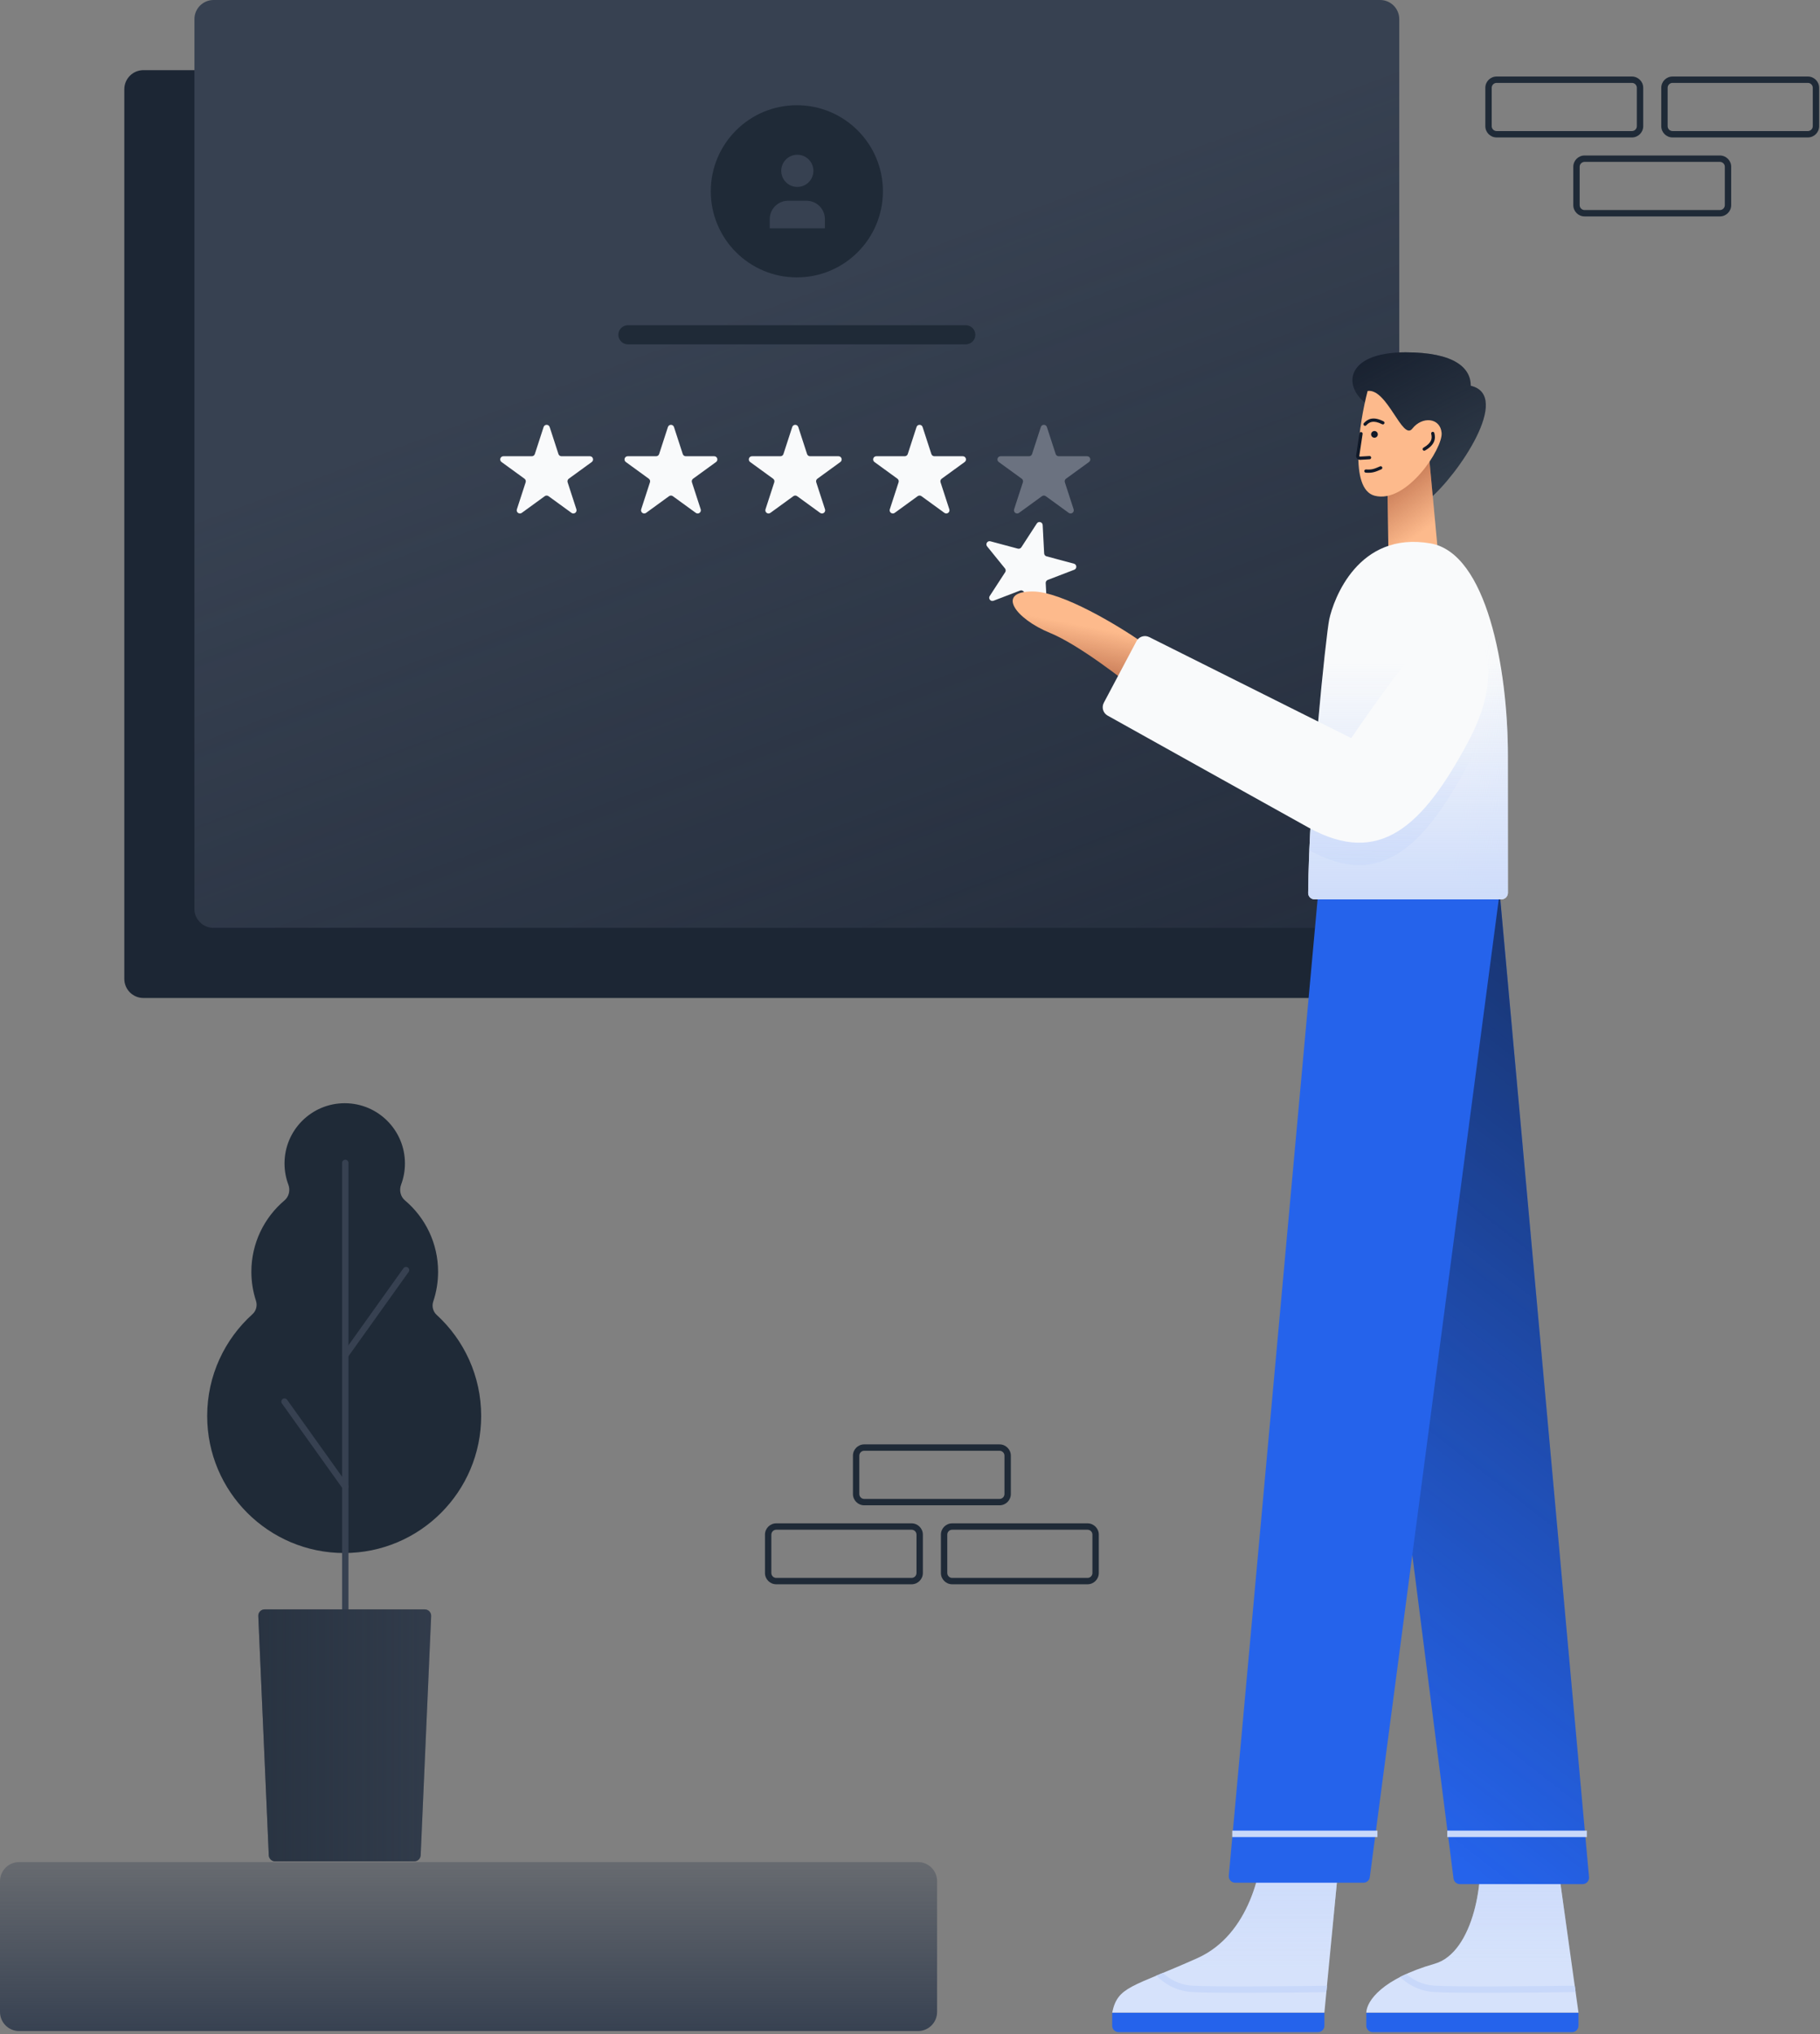 <svg class="w-auto max-w-[16rem] h-40 text-gray-800 dark:text-white" aria-hidden="true" width="571" height="638" viewBox="0 0 571 638" fill="none" xmlns="http://www.w3.org/2000/svg">
<rect x="0" y="0" width="571" height="638" fill="#808080" stroke="none"/>
<path d="M294 631C294 634.314 291.314 637 288 637L6 637C2.686 637 2.34843e-07 634.314 5.24537e-07 631L4.10887e-06 590C4.39856e-06 586.686 2.686 584 6 584L288 584C291.314 584 294 586.686 294 590L294 631Z" fill="url(#paint0_linear_204_2682)"/>
<path fill-rule="evenodd" clip-rule="evenodd" d="M89.263 364.891C89.263 367.233 89.689 369.476 90.469 371.546C91.117 373.268 90.673 375.285 89.267 376.472C82.905 381.844 78.864 389.88 78.864 398.859C78.864 402.037 79.37 405.096 80.306 407.961C80.792 409.448 80.382 411.105 79.22 412.152C70.489 420.019 65 431.415 65 444.093C65 467.83 84.243 487.074 107.98 487.074C131.718 487.074 150.961 467.83 150.961 444.093C150.961 431.533 145.574 420.232 136.984 412.373C135.83 411.317 135.433 409.657 135.931 408.174C136.911 405.248 137.443 402.116 137.443 398.859C137.443 389.88 133.402 381.844 127.04 376.472C125.634 375.285 125.19 373.268 125.838 371.546C126.618 369.476 127.044 367.233 127.044 364.891C127.044 354.458 118.587 346 108.154 346C97.721 346 89.263 354.458 89.263 364.891Z" fill="#1F2A37"/>
<path fill-rule="evenodd" clip-rule="evenodd" d="M108.327 363.717C107.775 363.717 107.327 364.165 107.327 364.717L107.327 530.747C107.327 531.3 107.775 531.747 108.327 531.747C108.879 531.747 109.327 531.3 109.327 530.747L109.327 364.717C109.327 364.165 108.879 363.717 108.327 363.717Z" fill="#374151"/>
<path fill-rule="evenodd" clip-rule="evenodd" d="M88.681 438.774C88.232 439.095 88.128 439.719 88.449 440.169L107.513 466.858C107.834 467.308 108.458 467.412 108.908 467.091C109.357 466.77 109.461 466.145 109.14 465.696L90.076 439.006C89.755 438.557 89.131 438.453 88.681 438.774Z" fill="#374151"/>
<path fill-rule="evenodd" clip-rule="evenodd" d="M127.972 397.526C128.421 397.847 128.525 398.471 128.204 398.921L109.14 425.61C108.819 426.06 108.195 426.164 107.745 425.843C107.296 425.522 107.192 424.897 107.513 424.448L126.577 397.758C126.898 397.309 127.523 397.205 127.972 397.526Z" fill="#374151"/>
<path d="M135.271 506.839C135.321 505.701 134.412 504.751 133.273 504.751H83.034C81.895 504.751 80.986 505.701 81.036 506.839L84.326 581.868C84.373 582.937 85.254 583.78 86.324 583.78H129.983C131.053 583.78 131.934 582.937 131.981 581.868L135.271 506.839Z" fill="#374151"/>
<path d="M135.271 506.839C135.321 505.701 134.412 504.751 133.273 504.751H83.034C81.895 504.751 80.986 505.701 81.036 506.839L84.326 581.868C84.373 582.937 85.254 583.78 86.324 583.78H129.983C131.053 583.78 131.934 582.937 131.981 581.868L135.271 506.839Z" fill="url(#paint1_linear_204_2682)"/>
<path d="M39 28C39 24.686 41.686 22 45 22H411C414.314 22 417 24.686 417 28V307C417 310.314 414.314 313 411 313H45C41.686 313 39 310.314 39 307V28Z" fill="#1C2634"/>
<path d="M61 6C61 2.686 63.686 0 67 0H433C436.314 0 439 2.686 439 6V285C439 288.314 436.314 291 433 291H67C63.686 291 61 288.314 61 285V6Z" fill="#374151"/>
<path d="M61 6C61 2.686 63.686 0 67 0H433C436.314 0 439 2.686 439 6V285C439 288.314 436.314 291 433 291H67C63.686 291 61 288.314 61 285V6Z" fill="url(#paint2_linear_204_2682)" fill-opacity="0.7"/>
<path d="M170.549 133.927C170.849 133.006 172.152 133.006 172.451 133.927L175.205 142.401C175.339 142.813 175.723 143.092 176.156 143.092L185.066 143.092C186.035 143.092 186.438 144.332 185.654 144.901L178.445 150.139C178.095 150.393 177.948 150.845 178.082 151.257L180.836 159.731C181.135 160.652 180.08 161.418 179.297 160.849L172.088 155.611C171.738 155.357 171.263 155.357 170.913 155.611L163.704 160.849C162.92 161.418 161.866 160.652 162.165 159.731L164.919 151.257C165.052 150.845 164.906 150.393 164.555 150.139L157.347 144.901C156.563 144.332 156.966 143.092 157.935 143.092L166.845 143.092C167.278 143.092 167.662 142.813 167.796 142.401L170.549 133.927Z" fill="#F9FAFB"/>
<path d="M209.549 133.927C209.849 133.006 211.152 133.006 211.451 133.927L214.205 142.401C214.339 142.813 214.723 143.092 215.156 143.092L224.066 143.092C225.035 143.092 225.438 144.332 224.654 144.901L217.445 150.139C217.095 150.393 216.948 150.845 217.082 151.257L219.836 159.731C220.135 160.652 219.08 161.418 218.297 160.849L211.088 155.611C210.738 155.357 210.263 155.357 209.913 155.611L202.704 160.849C201.92 161.418 200.866 160.652 201.165 159.731L203.919 151.257C204.052 150.845 203.906 150.393 203.555 150.139L196.347 144.901C195.563 144.332 195.966 143.092 196.935 143.092L205.845 143.092C206.278 143.092 206.662 142.813 206.796 142.401L209.549 133.927Z" fill="#F9FAFB"/>
<path d="M248.549 133.927C248.849 133.006 250.152 133.006 250.451 133.927L253.205 142.401C253.339 142.813 253.723 143.092 254.156 143.092L263.066 143.092C264.035 143.092 264.438 144.332 263.654 144.901L256.445 150.139C256.095 150.393 255.948 150.845 256.082 151.257L258.836 159.731C259.135 160.652 258.08 161.418 257.297 160.849L250.088 155.611C249.738 155.357 249.263 155.357 248.913 155.611L241.704 160.849C240.92 161.418 239.866 160.652 240.165 159.731L242.919 151.257C243.052 150.845 242.906 150.393 242.555 150.139L235.347 144.901C234.563 144.332 234.966 143.092 235.935 143.092L244.845 143.092C245.278 143.092 245.662 142.813 245.796 142.401L248.549 133.927Z" fill="#F9FAFB"/>
<path d="M287.549 133.927C287.849 133.006 289.152 133.006 289.451 133.927L292.205 142.401C292.339 142.813 292.723 143.092 293.156 143.092L302.066 143.092C303.035 143.092 303.438 144.332 302.654 144.901L295.445 150.139C295.095 150.393 294.948 150.845 295.082 151.257L297.836 159.731C298.135 160.652 297.08 161.418 296.297 160.849L289.088 155.611C288.738 155.357 288.263 155.357 287.913 155.611L280.704 160.849C279.92 161.418 278.866 160.652 279.165 159.731L281.919 151.257C282.052 150.845 281.906 150.393 281.555 150.139L274.347 144.901C273.563 144.332 273.966 143.092 274.935 143.092L283.845 143.092C284.278 143.092 284.662 142.813 284.796 142.401L287.549 133.927Z" fill="#F9FAFB"/>
<path d="M326.549 133.927C326.849 133.006 328.152 133.006 328.451 133.927L331.205 142.401C331.339 142.813 331.723 143.092 332.156 143.092L341.066 143.092C342.035 143.092 342.438 144.332 341.654 144.901L334.445 150.139C334.095 150.393 333.948 150.845 334.082 151.257L336.836 159.731C337.135 160.652 336.08 161.418 335.297 160.849L328.088 155.611C327.738 155.357 327.263 155.357 326.913 155.611L319.704 160.849C318.92 161.418 317.866 160.652 318.165 159.731L320.919 151.257C321.052 150.845 320.906 150.393 320.555 150.139L313.347 144.901C312.563 144.332 312.966 143.092 313.935 143.092L322.845 143.092C323.278 143.092 323.662 142.813 323.796 142.401L326.549 133.927Z" fill="#6B7280"/>
<path d="M194 105C194 103.343 195.343 102 197 102H303C304.657 102 306 103.343 306 105C306 106.657 304.657 108 303 108H197C195.343 108 194 106.657 194 105Z" fill="#1F2A37"/>
<path d="M277 60C277 74.912 264.912 87 250 87C235.088 87 223 74.912 223 60C223 45.088 235.088 33 250 33C264.912 33 277 45.088 277 60Z" fill="#1F2A37"/>
<path d="M250.147 58.63C252.935 58.63 255.195 56.37 255.195 53.582C255.195 50.794 252.935 48.534 250.147 48.534C247.359 48.534 245.099 50.794 245.099 53.582C245.099 56.37 247.359 58.63 250.147 58.63Z" fill="#374151"/>
<path d="M247.262 62.957H253.031C254.561 62.957 256.029 63.565 257.111 64.647C258.193 65.728 258.8 67.196 258.8 68.726V71.61H241.493V68.726C241.493 67.196 242.101 65.728 243.183 64.647C244.265 63.565 245.732 62.957 247.262 62.957Z" fill="#374151"/>
<path fill-rule="evenodd" clip-rule="evenodd" d="M313.596 455H271.137C270.287 455 269.599 455.688 269.599 456.538V468.568C269.599 469.418 270.287 470.106 271.137 470.106H313.596C314.446 470.106 315.135 469.418 315.135 468.568V456.538C315.135 455.688 314.446 455 313.596 455ZM271.137 453C269.183 453 267.599 454.584 267.599 456.538V468.568C267.599 470.522 269.183 472.106 271.137 472.106H313.596C315.55 472.106 317.135 470.522 317.135 468.568V456.538C317.135 454.584 315.55 453 313.596 453H271.137Z" fill="#1F2A37"/>
<path fill-rule="evenodd" clip-rule="evenodd" d="M285.998 479.768H243.538C242.689 479.768 242 480.456 242 481.306V493.336C242 494.186 242.689 494.874 243.538 494.874H285.998C286.847 494.874 287.536 494.186 287.536 493.336V481.306C287.536 480.456 286.847 479.768 285.998 479.768ZM243.538 477.768C241.584 477.768 240 479.352 240 481.306V493.336C240 495.29 241.584 496.874 243.538 496.874H285.998C287.952 496.874 289.536 495.29 289.536 493.336V481.306C289.536 479.352 287.952 477.768 285.998 477.768H243.538Z" fill="#1F2A37"/>
<path fill-rule="evenodd" clip-rule="evenodd" d="M341.195 479.768H298.736C297.886 479.768 297.197 480.456 297.197 481.306V493.336C297.197 494.186 297.886 494.874 298.736 494.874H341.195C342.045 494.874 342.733 494.186 342.733 493.336V481.306C342.733 480.456 342.045 479.768 341.195 479.768ZM298.736 477.768C296.781 477.768 295.197 479.352 295.197 481.306V493.336C295.197 495.29 296.781 496.874 298.736 496.874H341.195C343.149 496.874 344.733 495.29 344.733 493.336V481.306C344.733 479.352 343.149 477.768 341.195 477.768H298.736Z" fill="#1F2A37"/>
<path fill-rule="evenodd" clip-rule="evenodd" d="M497.137 65.875L539.596 65.875C540.446 65.875 541.135 65.186 541.135 64.337L541.135 52.306C541.135 51.457 540.446 50.768 539.596 50.768L497.137 50.768C496.288 50.768 495.599 51.457 495.599 52.306L495.599 64.337C495.599 65.186 496.288 65.875 497.137 65.875ZM539.596 67.875C541.551 67.875 543.135 66.291 543.135 64.337L543.135 52.306C543.135 50.352 541.551 48.768 539.596 48.768L497.137 48.768C495.183 48.768 493.599 50.352 493.599 52.306L493.599 64.337C493.599 66.291 495.183 67.875 497.137 67.875L539.596 67.875Z" fill="#1F2A37"/>
<path fill-rule="evenodd" clip-rule="evenodd" d="M524.736 41.107L567.195 41.107C568.045 41.107 568.733 40.418 568.733 39.568L568.733 27.538C568.733 26.689 568.045 26 567.195 26L524.736 26C523.886 26 523.197 26.689 523.197 27.538L523.197 39.568C523.197 40.418 523.886 41.107 524.736 41.107ZM567.195 43.107C569.149 43.107 570.733 41.523 570.733 39.568L570.733 27.538C570.733 25.584 569.149 24 567.195 24L524.736 24C522.782 24 521.197 25.584 521.197 27.538L521.197 39.568C521.197 41.523 522.782 43.107 524.736 43.107L567.195 43.107Z" fill="#1F2A37"/>
<path fill-rule="evenodd" clip-rule="evenodd" d="M469.538 41.107L511.998 41.107C512.847 41.107 513.536 40.418 513.536 39.568L513.536 27.538C513.536 26.689 512.847 26 511.998 26L469.538 26C468.689 26 468 26.689 468 27.538L468 39.568C468 40.418 468.689 41.107 469.538 41.107ZM511.998 43.107C513.952 43.107 515.536 41.523 515.536 39.568L515.536 27.538C515.536 25.584 513.952 24 511.998 24L469.538 24C467.584 24 466 25.584 466 27.538L466 39.568C466 41.523 467.584 43.107 469.538 43.107L511.998 43.107Z" fill="#1F2A37"/>
<path d="M461.434 121C474.434 124 457.434 149 448.434 156.5C445.267 148.667 437.134 131.9 429.934 127.5C420.934 122 421.434 110.5 440.934 110.5C456.534 110.5 461.434 115.5 461.434 121Z" fill="#2F3A48"/>
<path d="M461.434 121C474.434 124 457.434 149 448.434 156.5C445.267 148.667 437.134 131.9 429.934 127.5C420.934 122 421.434 110.5 440.934 110.5C456.534 110.5 461.434 115.5 461.434 121Z" fill="url(#paint3_linear_204_2682)"/>
<path d="M451.411 176.056L448.345 143.205L435.205 147.585L435.643 176.056H451.411Z" fill="#FDBA8C"/>
<path d="M451.411 176.056L448.345 143.205L435.205 147.585L435.643 176.056H451.411Z" fill="url(#paint4_linear_204_2682)"/>
<path d="M431.262 155.469C423.203 153.367 426.444 132.693 429.072 122.618C435.204 121.742 440.023 138.387 443.089 134.445C446.155 130.503 451.849 130.941 452.287 135.759C452.725 140.577 441.336 158.097 431.262 155.469Z" fill="#FDBA8C"/>
<path d="M432.256 136.055C432.353 136.628 431.967 137.172 431.393 137.269C430.819 137.366 430.276 136.98 430.179 136.406C430.082 135.832 430.468 135.289 431.042 135.192C431.616 135.094 432.159 135.481 432.256 136.055Z" fill="#111928"/>
<path fill-rule="evenodd" clip-rule="evenodd" d="M430.411 132.318C429.678 132.451 429.134 132.862 428.644 133.394C428.455 133.6 428.134 133.613 427.928 133.423C427.722 133.234 427.709 132.913 427.899 132.708C428.465 132.093 429.194 131.509 430.23 131.321C431.26 131.133 432.508 131.353 434.088 132.155C434.337 132.281 434.437 132.586 434.31 132.836C434.183 133.085 433.878 133.185 433.629 133.058C432.166 132.315 431.149 132.183 430.411 132.318Z" fill="#111928"/>
<path fill-rule="evenodd" clip-rule="evenodd" d="M427.071 135.509C427.347 135.55 427.538 135.808 427.497 136.085L426.465 142.978C426.447 143.101 426.546 143.21 426.671 143.203L429.651 143.022C429.93 143.005 430.171 143.218 430.187 143.498C430.204 143.777 429.992 144.017 429.712 144.034L426.732 144.214C425.964 144.26 425.349 143.588 425.463 142.828L426.495 135.935C426.536 135.658 426.794 135.467 427.071 135.509Z" fill="#111928"/>
<path fill-rule="evenodd" clip-rule="evenodd" d="M430.711 147.112C431.339 146.963 431.988 146.697 432.975 146.264C433.231 146.152 433.53 146.269 433.642 146.525C433.755 146.781 433.638 147.08 433.382 147.192C432.403 147.621 431.675 147.925 430.945 148.098C430.202 148.274 429.48 148.311 428.504 148.245C428.225 148.226 428.014 147.984 428.033 147.705C428.052 147.426 428.294 147.215 428.573 147.234C429.483 147.296 430.097 147.258 430.711 147.112Z" fill="#111928"/>
<path fill-rule="evenodd" clip-rule="evenodd" d="M448.959 138.13C449.248 137.444 449.202 136.764 449.025 136.063C448.956 135.791 449.121 135.516 449.392 135.447C449.663 135.379 449.939 135.543 450.007 135.814C450.212 136.625 450.302 137.554 449.893 138.524C449.486 139.489 448.619 140.414 447.084 141.297C446.841 141.437 446.531 141.353 446.392 141.11C446.252 140.868 446.336 140.558 446.579 140.419C448 139.601 448.668 138.822 448.959 138.13Z" fill="#111928"/>
<path d="M325.286 164.177C325.814 163.365 327.073 163.702 327.124 164.67L327.59 173.568C327.613 174 327.911 174.369 328.33 174.481L336.936 176.787C337.872 177.038 337.94 178.34 337.036 178.687L328.718 181.88C328.313 182.035 328.055 182.433 328.077 182.866L328.544 191.764C328.594 192.731 327.377 193.199 326.768 192.446L321.16 185.521C320.888 185.184 320.429 185.062 320.025 185.217L311.706 188.41C310.802 188.757 309.982 187.744 310.509 186.932L315.362 179.459C315.598 179.096 315.573 178.622 315.301 178.285L309.693 171.36C309.084 170.608 309.794 169.514 310.729 169.765L319.336 172.071C319.754 172.183 320.198 172.013 320.433 171.65L325.286 164.177Z" fill="#F9FAFB"/>
<path d="M495.228 631.215H428.65V635.321C428.65 636.44 429.557 637.347 430.676 637.347H493.201C494.32 637.347 495.228 636.44 495.228 635.321V631.215Z" fill="#2563eb"/>
<path d="M495.228 631.215L489.095 587.414L463.691 577.34C466.173 588.728 462.377 612.381 450.112 615.885C433.593 620.605 428.796 627.565 428.65 631.215H495.228Z" fill="#d6e2fb"/>
<path d="M495.228 631.215L489.095 587.414L463.691 577.34C466.173 588.728 462.377 612.381 450.112 615.885C433.593 620.605 428.796 627.565 428.65 631.215H495.228Z" fill="url(#paint5_linear_204_2682)"/>
<path fill-rule="evenodd" clip-rule="evenodd" d="M441.176 619.11C440.497 619.419 439.852 619.731 439.239 620.046C441.433 622.156 444.994 624.417 449.745 624.749C455.968 625.184 481.072 624.96 494.326 624.775L494.047 622.779C480.693 622.963 455.966 623.179 449.884 622.754C446.061 622.487 443.113 620.791 441.176 619.11Z" fill="#c8d8fa"/>
<path d="M415.511 631.215H348.933V635.321C348.933 636.44 349.84 637.347 350.96 637.347H413.484C414.603 637.347 415.511 636.44 415.511 635.321V631.215Z" fill="#2563eb"/>
<path d="M420.767 576.464L415.51 631.215H348.933C350.685 622.893 355.065 623.331 375.652 614.133C392.121 606.774 396.238 585.954 396.238 576.464H420.767Z" fill="#d6e2fb"/>
<path d="M420.767 576.464L415.51 631.215H348.933C350.685 622.893 355.065 623.331 375.652 614.133C392.121 606.774 396.238 585.954 396.238 576.464H420.767Z" fill="url(#paint6_linear_204_2682)"/>
<path fill-rule="evenodd" clip-rule="evenodd" d="M364.807 618.779C366.728 620.562 369.81 622.469 373.884 622.754C379.712 623.161 402.662 622.98 416.318 622.802L416.126 624.805C402.467 624.981 379.638 625.161 373.745 624.749C368.665 624.394 364.945 621.833 362.802 619.61C363.16 619.461 363.528 619.309 363.906 619.152C364.201 619.03 364.501 618.906 364.807 618.779Z" fill="#c8d8fa"/>
<path d="M498.532 588.708L470.261 277.302L462.377 273.798L432.593 405.201L456.02 589.147C456.149 590.159 457.01 590.918 458.03 590.918H496.513C497.705 590.918 498.639 589.895 498.532 588.708Z" fill="#2563eb"/>
<path d="M498.532 588.708L470.261 277.302L462.377 273.798L432.593 405.201L456.02 589.147C456.149 590.159 457.01 590.918 458.03 590.918H496.513C497.705 590.918 498.639 589.895 498.532 588.708Z" fill="url(#paint7_linear_204_2682)"/>
<path fill-rule="evenodd" clip-rule="evenodd" d="M454.055 576.163L497.856 576.163L497.856 574.136L454.055 574.136L454.055 576.163Z" fill="#c8d8fa"/>
<path d="M429.76 588.719L470.263 281.682L413.411 281.682L385.521 588.244C385.397 589.44 386.334 590.48 387.536 590.48H427.751C428.768 590.48 429.627 589.727 429.76 588.719Z" fill="#2563eb"/>
<path fill-rule="evenodd" clip-rule="evenodd" d="M386.601 576.163L432.154 576.163L432.154 574.136L386.601 574.136L386.601 576.163Z" fill="#c8d8fa"/>
<path d="M323.933 185.5C333.133 185.5 350.766 196.167 358.433 201.5V218C352.433 213 338.233 202.1 329.433 198.5C318.433 194 312.433 185.5 323.933 185.5Z" fill="#FDBA8C"/>
<path d="M323.933 185.5C333.133 185.5 350.766 196.167 358.433 201.5V218C352.433 213 338.233 202.1 329.433 198.5C318.433 194 312.433 185.5 323.933 185.5Z" fill="url(#paint8_linear_204_2682)"/>
<path d="M473.08 237.005L473.079 240.509V280.028C473.079 281.147 472.172 282.054 471.053 282.054H451.617H412.41C411.306 282.054 410.41 281.173 410.418 280.068C410.653 250.108 416.014 199.004 417.042 194.206C418.356 188.073 426.03 166.485 448.807 170.428C466.434 173.478 473.08 209.5 473.08 237.005Z" fill="#F9FAFB"/>
<path d="M473.08 237.005L473.079 240.509V280.028C473.079 281.147 472.172 282.054 471.053 282.054H451.617H412.41C411.306 282.054 410.41 281.173 410.418 280.068C410.653 250.108 416.014 199.004 417.042 194.206C418.356 188.073 426.03 166.485 448.807 170.428C466.434 173.478 473.08 209.5 473.08 237.005Z" fill="url(#paint9_linear_204_2682)"/>
<path d="M473.08 237.005L473.079 240.509V280.028C473.079 281.147 472.172 282.054 471.053 282.054H451.617H412.41C411.306 282.054 410.41 281.173 410.418 280.068C410.653 250.108 416.014 199.004 417.042 194.206C418.356 188.073 426.03 166.485 448.807 170.428C466.434 173.478 473.08 209.5 473.08 237.005Z" fill="url(#paint10_linear_204_2682)"/>
<path fill-rule="evenodd" clip-rule="evenodd" d="M412.979 233.023L423.932 238.5C431.099 228 446.932 205.333 452.432 203.5C462.932 200 474.432 214 460.432 240C446.505 265.865 433.072 278.865 410.781 266.692C411.238 255.942 412.066 244.038 412.979 233.023Z" fill="url(#paint11_linear_204_2682)"/>
<path d="M423.933 231.5L360.552 199.809C359.095 199.081 357.324 199.648 356.56 201.087L346.31 220.406C345.545 221.847 346.064 223.631 347.489 224.426C362.903 233.028 393.432 250.055 410.433 259.5C432.933 272 446.433 259 460.433 233C474.433 207 462.933 193 452.433 196.5C446.933 198.333 431.1 221 423.933 231.5Z" fill="#F9FAFB"/>
<defs>
<linearGradient id="paint0_linear_204_2682" x1="147" y1="637" x2="147" y2="557" gradientUnits="userSpaceOnUse">
<stop stop-color="#374151"/>
<stop offset="1" stop-color="#374151" stop-opacity="0"/>
</linearGradient>
<linearGradient id="paint1_linear_204_2682" x1="15.641" y1="558.369" x2="173.197" y2="558.369" gradientUnits="userSpaceOnUse">
<stop stop-color="#1F2A37"/>
<stop offset="1" stop-color="#1F2A37" stop-opacity="0"/>
</linearGradient>
<linearGradient id="paint2_linear_204_2682" x1="328.607" y1="445.854" x2="201.767" y2="108.343" gradientUnits="userSpaceOnUse">
<stop stop-color="#111928"/>
<stop offset="1" stop-color="#111928" stop-opacity="0"/>
</linearGradient>
<linearGradient id="paint3_linear_204_2682" x1="416" y1="100.5" x2="445.229" y2="156.5" gradientUnits="userSpaceOnUse">
<stop stop-color="#111928"/>
<stop offset="1" stop-color="#111928" stop-opacity="0"/>
</linearGradient>
<linearGradient id="paint4_linear_204_2682" x1="418.56" y1="134.883" x2="443.221" y2="169.043" gradientUnits="userSpaceOnUse">
<stop stop-color="#7F270F"/>
<stop offset="1" stop-color="#7F270F" stop-opacity="0"/>
</linearGradient>
<linearGradient id="paint5_linear_204_2682" x1="446.539" y1="568.142" x2="446.539" y2="617.637" gradientUnits="userSpaceOnUse">
<stop stop-color="#c8d8fa"/>
<stop offset="1" stop-color="#c8d8fa" stop-opacity="0"/>
</linearGradient>
<linearGradient id="paint6_linear_204_2682" x1="368.234" y1="567.116" x2="368.234" y2="617.416" gradientUnits="userSpaceOnUse">
<stop stop-color="#c8d8fa"/>
<stop offset="1" stop-color="#c8d8fa" stop-opacity="0"/>
</linearGradient>
<linearGradient id="paint7_linear_204_2682" x1="635.325" y1="221.885" x2="392.189" y2="533.611" gradientUnits="userSpaceOnUse">
<stop stop-color="#111928"/>
<stop offset="1" stop-color="#111928" stop-opacity="0"/>
</linearGradient>
<linearGradient id="paint8_linear_204_2682" x1="339.933" y1="231" x2="346.433" y2="197.5" gradientUnits="userSpaceOnUse">
<stop stop-color="#7F270F"/>
<stop offset="1" stop-color="#7F270F" stop-opacity="0"/>
</linearGradient>
<linearGradient id="paint9_linear_204_2682" x1="632.933" y1="245" x2="463.433" y2="218.5" gradientUnits="userSpaceOnUse">
<stop stop-color="#c8d8fa"/>
<stop offset="1" stop-color="#c8d8fa" stop-opacity="0"/>
</linearGradient>
<linearGradient id="paint10_linear_204_2682" x1="434.933" y1="293" x2="434.933" y2="207.5" gradientUnits="userSpaceOnUse">
<stop stop-color="#c8d8fa"/>
<stop offset="1" stop-color="#c8d8fa" stop-opacity="0"/>
</linearGradient>
<linearGradient id="paint11_linear_204_2682" x1="436.701" y1="304.789" x2="436.008" y2="236.301" gradientUnits="userSpaceOnUse">
<stop stop-color="#c8d8fa"/>
<stop offset="1" stop-color="#c8d8fa" stop-opacity="0"/>
</linearGradient>
</defs>
</svg>